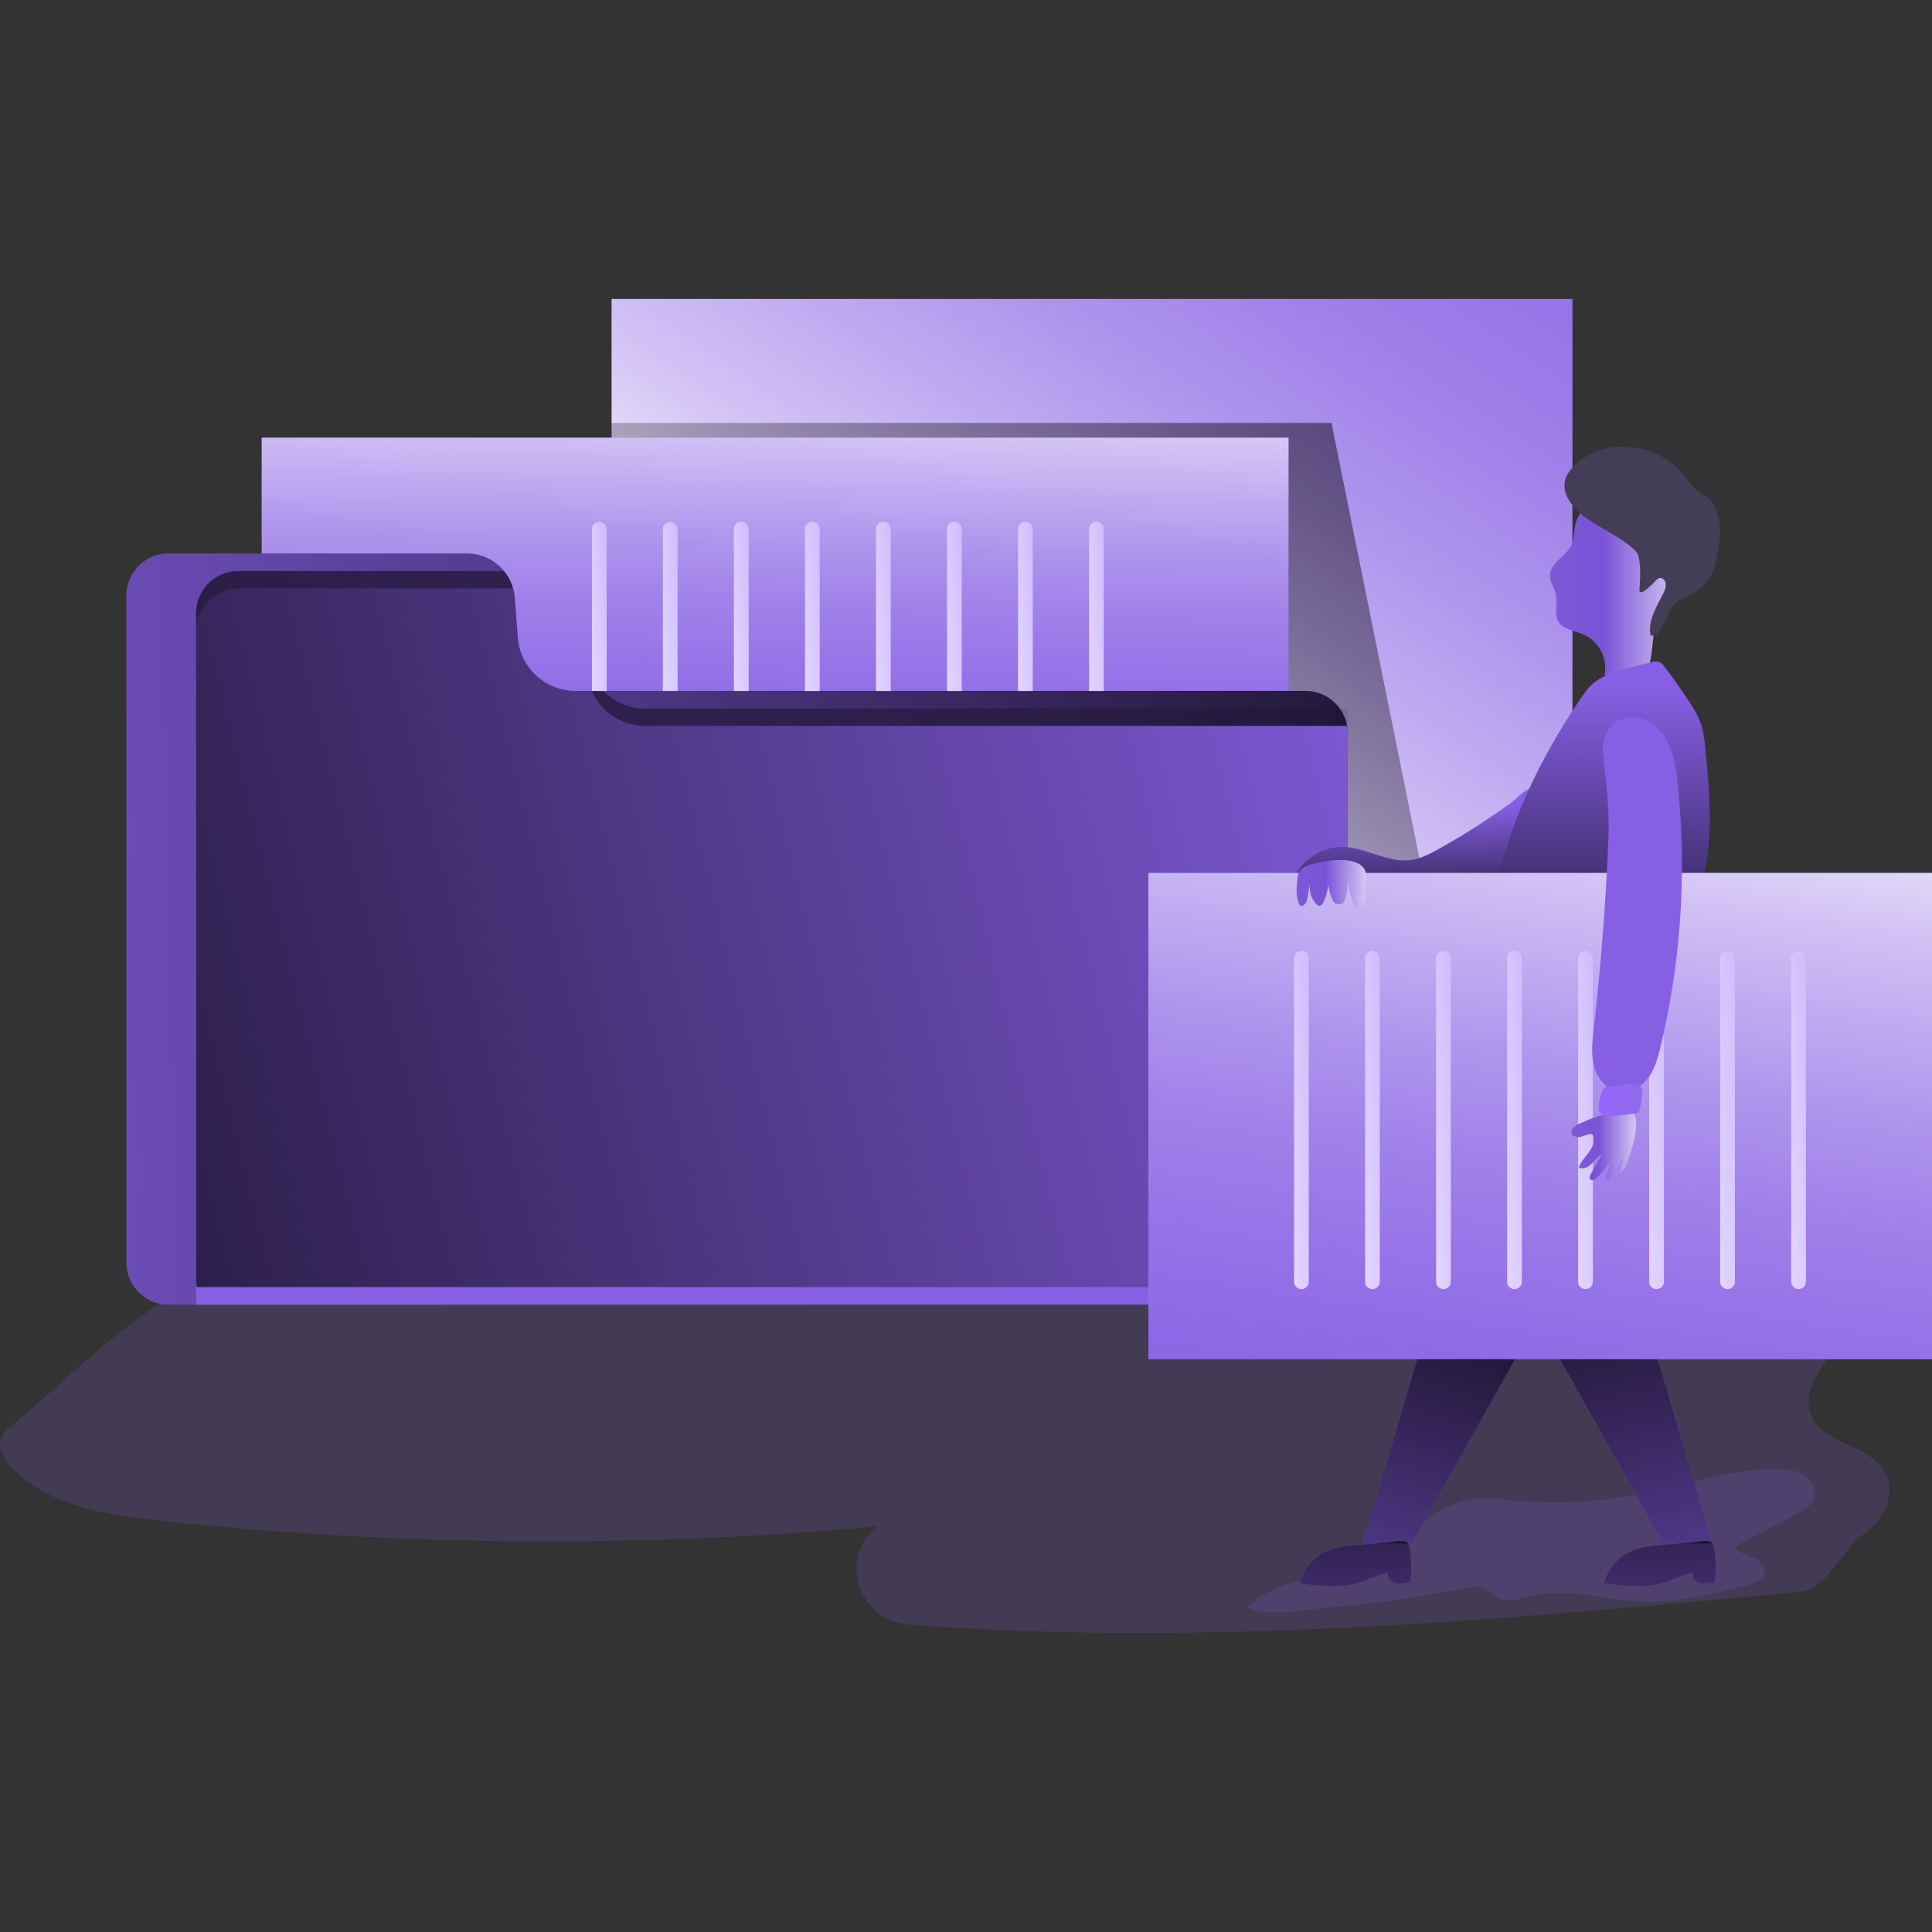<svg id="SvgjsSvg1281" width="288" height="288" xmlns="http://www.w3.org/2000/svg" version="1.1" xmlns:xlink="http://www.w3.org/1999/xlink" xmlns:svgjs="http://svgjs.com/svgjs"><rect width="100%" height="100%" fill="#333333" stroke="none"/><defs id="SvgjsDefs1282"></defs><g id="SvgjsG1283"><svg xmlns="http://www.w3.org/2000/svg" xmlns:svgjs="http://svgjs.com/svgjs" xmlns:xlink="http://www.w3.org/1999/xlink" width="288" height="288"><svg xmlns="http://www.w3.org/2000/svg" xmlns:xlink="http://www.w3.org/1999/xlink" width="288" height="288" data-name="Layer 1" viewBox="0 0 824 568.98"><defs><linearGradient id="b" x1="687.86" x2="306.78" y1="-226.62" y2="340.93" gradientUnits="userSpaceOnUse"><stop class="stopColor000000 svgShape" offset=".01" stop-color="#000000"></stop><stop class="stopColor000000 svgShape" offset=".1" stop-opacity=".77" stop-color="#000000"></stop><stop class="stopColor000000 svgShape" offset=".97" stop-opacity="0" stop-color="#000000"></stop></linearGradient><linearGradient id="q" x1="685.87" x2="616.35" y1="165.23" y2="604.93" xlink:href="#a"></linearGradient><linearGradient id="e" x1="691.62" x2="-175.43" y1="269.68" y2="289.49" xlink:href="#b"></linearGradient><linearGradient id="f" x1="-100.22" x2="674.77" y1="384.86" y2="192.57" xlink:href="#b"></linearGradient><linearGradient id="g" x1="333.4" x2="326.41" y1="18.47" y2="277.18" xlink:href="#a"></linearGradient><linearGradient id="c" x1="298.42" x2="231.55" y1="137.61" y2="142.56" gradientUnits="userSpaceOnUse"><stop class="stopColor68e1fd svgShape stopColor68fdeb" offset="0" stop-color="#9568fd"></stop><stop class="stopColorfff svgShape" offset="1" stop-color="#ffffff"></stop></linearGradient><linearGradient id="h" x1="328.71" x2="261.84" y1="137.61" y2="142.56" xlink:href="#c"></linearGradient><linearGradient id="i" x1="359" x2="292.13" y1="137.61" y2="142.56" xlink:href="#c"></linearGradient><linearGradient id="j" x1="389.29" x2="322.42" y1="137.61" y2="142.56" xlink:href="#c"></linearGradient><linearGradient id="k" x1="419.58" x2="352.71" y1="137.61" y2="142.56" xlink:href="#c"></linearGradient><linearGradient id="l" x1="449.87" x2="383" y1="137.61" y2="142.56" xlink:href="#c"></linearGradient><linearGradient id="m" x1="480.16" x2="413.29" y1="137.61" y2="142.56" xlink:href="#c"></linearGradient><linearGradient id="n" x1="510.45" x2="443.58" y1="137.61" y2="142.56" xlink:href="#c"></linearGradient><linearGradient id="o" x1="604.96" x2="604.27" y1="278.59" y2="224.01" xlink:href="#b"></linearGradient><linearGradient id="d" x1="661.08" x2="716.09" y1="133.07" y2="133.07" gradientUnits="userSpaceOnUse"><stop class="stopColorecc4d7 svgShape stopColorad59d4" offset="0" stop-color="#7e59d4"></stop><stop class="stopColorefd4d1 svgShape stopColord8a353" offset=".42" stop-color="#7b53d8"></stop><stop class="stopColorf2eac9 svgShape stopColorf2e2c9" offset="1" stop-color="#d5c9f2"></stop></linearGradient><linearGradient id="p" x1="674.03" x2="676.87" y1="317.96" y2="170.44" xlink:href="#b"></linearGradient><linearGradient id="a" x1="392.81" x2="740.1" y1="242.3" y2="-271.64" gradientUnits="userSpaceOnUse"><stop class="stopColorfff svgShape" offset=".03" stop-color="#ffffff"></stop><stop class="stopColorfff svgShape" offset=".09" stop-color="#ffffff" stop-opacity=".84"></stop><stop class="stopColorfff svgShape" offset=".18" stop-color="#ffffff" stop-opacity=".64"></stop><stop class="stopColorfff svgShape" offset=".28" stop-color="#ffffff" stop-opacity=".47"></stop><stop class="stopColorfff svgShape" offset=".37" stop-color="#ffffff" stop-opacity=".33"></stop><stop class="stopColorfff svgShape" offset=".47" stop-color="#ffffff" stop-opacity=".21"></stop><stop class="stopColorfff svgShape" offset=".58" stop-color="#ffffff" stop-opacity=".12"></stop><stop class="stopColorfff svgShape" offset=".69" stop-color="#ffffff" stop-opacity=".05"></stop><stop class="stopColorfff svgShape" offset=".82" stop-color="#ffffff" stop-opacity=".01"></stop><stop class="stopColorfff svgShape" offset=".98" stop-color="#ffffff" stop-opacity="0"></stop></linearGradient><linearGradient id="r" x1="617.28" x2="520.36" y1="355.16" y2="362.33" xlink:href="#c"></linearGradient><linearGradient id="s" x1="647.57" x2="550.65" y1="355.16" y2="362.33" xlink:href="#c"></linearGradient><linearGradient id="t" x1="677.86" x2="580.94" y1="355.16" y2="362.33" xlink:href="#c"></linearGradient><linearGradient id="u" x1="708.15" x2="611.23" y1="355.16" y2="362.33" xlink:href="#c"></linearGradient><linearGradient id="v" x1="738.44" x2="641.52" y1="355.16" y2="362.33" xlink:href="#c"></linearGradient><linearGradient id="w" x1="768.72" x2="671.8" y1="355.16" y2="362.33" xlink:href="#c"></linearGradient><linearGradient id="x" x1="799.01" x2="702.09" y1="355.16" y2="362.33" xlink:href="#c"></linearGradient><linearGradient id="y" x1="829.3" x2="732.38" y1="345.59" y2="352.77" xlink:href="#c"></linearGradient><linearGradient id="z" x1="553" x2="582.75" y1="258.95" y2="258.95" xlink:href="#d"></linearGradient><linearGradient id="A" x1="670.22" x2="697.88" y1="370.88" y2="370.88" xlink:href="#d"></linearGradient><linearGradient id="B" x1="681.8" x2="700.41" y1="351.18" y2="351.18" gradientUnits="userSpaceOnUse"><stop class="stopColor68e1fd svgShape stopColor68fdeb" offset="0" stop-color="#9568fd"></stop><stop class="stopColor69b9eb svgShape stopColor69ebdb" offset="1" stop-color="#9069eb"></stop></linearGradient><linearGradient id="C" x1="637.38" x2="556.2" y1="414.68" y2="667.34" xlink:href="#b"></linearGradient><linearGradient id="D" x1="677.53" x2="737.47" y1="399.83" y2="669.93" xlink:href="#b"></linearGradient><linearGradient id="E" x1="576.54" x2="581.09" y1="490.86" y2="685.1" xlink:href="#b"></linearGradient><linearGradient id="F" x1="706.34" x2="710.89" y1="487.82" y2="682.06" xlink:href="#b"></linearGradient></defs><path fill="#875fe4" d="M5.38,489.79c-2.06,1.71-4.21,3.56-5,6.11-1.34,4.17,1.37,8.52,4.36,11.72,15.49,16.59,39.95,20.47,62.52,22.91A1549,1549,0,0,0,374,533.09a17.86,17.86,0,0,0-2.33,2.09c-13.64,14.36-4,38.24,15.8,39.76,126.64,9.75,254.32-2.1,381-14,10.15-1,18.27-19.12,26.73-24.81s13.68-17.55,8.63-26.39c-6.73-11.77-26.57-11.65-31.47-24.29-4.82-12.43,8.95-23.65,13.58-36.14,6.09-16.44-5.3-35.21-20.77-43.43s-33.79-8.53-51.32-8.58a5875.19,5875.19,0,0,0-592,28.15c-23,2.25-38.72,2.55-57.16,14.92C43.73,454.45,24.78,473.65,5.38,489.79Z" class="color68e1fd svgShape color5fe4d4" opacity=".18" transform="translate(0 -9.57)"></path><path fill="#875fe4" d="M621.58,560c4.36-.87,9.14-1.75,13.06.35,2,1.07,3.58,2.83,5.66,3.71,3.85,1.63,8.19-.09,12.23-1.17,15.35-4.11,31.45,1.5,47.32,2.24,15.07.71,30-3,44.59-6.69,3.81-1,8.52-3.1,8.19-7-.48-5.6-9.82-5-12.91-9.67l26.61-14c2.95-1.55,6.14-3.36,7.27-6.49,1.32-3.67-.86-7.88-4.13-10s-7.31-2.59-11.21-2.69c-18.27-.45-35.92,5.91-53.8,9.76a199.28,199.28,0,0,1-62.81,3.37c-4.83-.52-9.72-1.2-14.49-.37-12.11,2.12-22.19,12.55-32.71,18.32-8.51,4.67-17.52,8.32-26.53,11.89-10,3.95-29.22,7.52-35.9,16.29,9.07,4.16,24.12.64,33.9-.13A476.54,476.54,0,0,0,621.58,560Z" class="color68e1fd svgShape color5fe4d4" opacity=".18" transform="translate(0 -9.57)"></path><rect width="409.78" height="268.74" x="260.86" fill="#875fe4" class="color68e1fd svgShape color5fe4d4"></rect><rect width="409.78" height="268.74" x="260.86" fill="url(#a)" style="isolation:isolate"></rect><polygon fill="url(#b)" points="260.86 52.86 567.88 52.86 607.58 249.38 258.49 94.65 260.86 52.86" style="isolation:isolate"></polygon><path fill="#875fe4" d="M574.78,194.7V420.48a18,18,0,0,1-18,18H71.91a18,18,0,0,1-18-18V136.13a18,18,0,0,1,18-18H199.18A20.45,20.45,0,0,1,219.56,137l1.29,17a24.61,24.61,0,0,0,24.53,22.72H556.81a18,18,0,0,1,17.71,14.92A18.23,18.23,0,0,1,574.78,194.7Z" class="color68e1fd svgShape color5fe4d4" transform="translate(0 -9.57)"></path><path fill="url(#e)" d="M574.78,194.7V420.48a18,18,0,0,1-18,18H71.91a18,18,0,0,1-18-18V136.13a18,18,0,0,1,18-18H199.18A20.45,20.45,0,0,1,219.56,137l1.29,17a24.61,24.61,0,0,0,24.53,22.72H556.81a18,18,0,0,1,17.71,14.92A18.23,18.23,0,0,1,574.78,194.7Z" transform="translate(0 -9.57)" style="isolation:isolate"></path><path fill="#875fe4" d="M54,420.48V136.13" class="color68e1fd svgShape color5fe4d4" transform="translate(0 -9.57)"></path><path fill="#6726fe" d="M252.46,176.72h-7.08A24.61,24.61,0,0,1,220.85,154l-1.29-17a20.4,20.4,0,0,0-.7-4h10a20.43,20.43,0,0,1,20.38,18.87l1.3,17A24.39,24.39,0,0,0,252.46,176.72Z" class="color222a72 svgShape color8526fe" transform="translate(0 -9.57)"></path><path fill="#875fe4" d="M574.78,194.7V420.48a18,18,0,0,1-18,18H83.9a18,18,0,0,1-.26-3.05V151a18,18,0,0,1,18-18H218.86a20.4,20.4,0,0,1,.7,4l1.29,17a24.61,24.61,0,0,0,24.53,22.72h7.08a24.63,24.63,0,0,0,22.62,14.92H574.52A18.23,18.23,0,0,1,574.78,194.7Z" class="color68e1fd svgShape color5fe4d4" transform="translate(0 -9.57)"></path><path fill="url(#f)" d="M574.78,187.25V413a18,18,0,0,1-18,18H83.9a18,18,0,0,1-.26-3.05V143.59a18,18,0,0,1,18-18H218.86a20.63,20.63,0,0,1,.7,4l1.29,17a24.61,24.61,0,0,0,24.53,22.73h7.08a24.63,24.63,0,0,0,22.62,14.92H574.52A18,18,0,0,1,574.78,187.25Z" transform="translate(0 -9.57)" style="isolation:isolate"></path><path fill="#875fe4" d="M549.56,68.73v108H245.38A24.61,24.61,0,0,1,220.85,154l-1.29-17a20.43,20.43,0,0,0-20.38-18.87H111.61V68.73Z" class="color68e1fd svgShape color5fe4d4" transform="translate(0 -9.57)"></path><path fill="url(#g)" d="M549.56,68.73v108H245.38A24.61,24.61,0,0,1,220.85,154l-1.29-17a20.43,20.43,0,0,0-20.38-18.87H111.61V68.73Z" transform="translate(0 -9.57)" style="isolation:isolate"></path><path fill="url(#c)" d="M258.74,107.76v69h-6.28v-69a3.13,3.13,0,0,1,3.14-3.14,3.11,3.11,0,0,1,3.14,3.14Z" transform="translate(0 -9.57)"></path><path fill="url(#h)" d="M289,107.76v69h-6.28v-69a3.14,3.14,0,1,1,6.28,0Z" transform="translate(0 -9.57)"></path><path fill="url(#i)" d="M319.32,107.76v69H313v-69a3.14,3.14,0,1,1,6.28,0Z" transform="translate(0 -9.57)"></path><path fill="url(#j)" d="M349.61,107.76v69h-6.28v-69a3.13,3.13,0,0,1,3.13-3.14,3.18,3.18,0,0,1,2.23.91A3.14,3.14,0,0,1,349.61,107.76Z" transform="translate(0 -9.57)"></path><path fill="url(#k)" d="M379.9,107.76v69h-6.28v-69a3.14,3.14,0,0,1,6.28,0Z" transform="translate(0 -9.57)"></path><path fill="url(#l)" d="M410.19,107.76v69h-6.28v-69a3.13,3.13,0,0,1,3.13-3.14,3.18,3.18,0,0,1,2.23.91A3.14,3.14,0,0,1,410.19,107.76Z" transform="translate(0 -9.57)"></path><path fill="url(#m)" d="M440.48,107.76v69H434.2v-69a3.14,3.14,0,0,1,6.28,0Z" transform="translate(0 -9.57)"></path><path fill="url(#n)" d="M470.77,107.76v69h-6.28v-69a3.14,3.14,0,0,1,6.28,0Z" transform="translate(0 -9.57)"></path><path fill="#875fe4" d="M613.05,244.45c-3.48,1.92-7.08,3.79-11,4.39-10,1.53-19.59-5.52-29.76-5.58a22.51,22.51,0,0,0-20.24,13.17c9.27,1.69,18.78,1.38,28.2,1.07l52.16-1.75c3.81-.13,8.09-.47,10.55-3.37,1.56-1.83,2-4.31,3-6.5,1.68-3.69,4.79-6.51,7-9.92,2.45-3.79,5-10.8,3.41-15.37-2.25-6.3-8.32,1.19-11.72,3.68A290.81,290.81,0,0,1,613.05,244.45Z" class="color68e1fd svgShape color5fe4d4" transform="translate(0 -9.57)"></path><path fill="url(#o)" d="M613.05,244.45c-3.48,1.92-7.08,3.79-11,4.39-10,1.53-19.59-5.52-29.76-5.58a22.51,22.51,0,0,0-20.24,13.17c9.27,1.69,18.78,1.38,28.2,1.07l52.16-1.75c3.81-.13,8.09-.47,10.55-3.37,1.56-1.83,2-4.31,3-6.5,1.68-3.69,4.79-6.51,7-9.92,2.45-3.79,5-10.8,3.41-15.37-2.25-6.3-8.32,1.19-11.72,3.68A290.81,290.81,0,0,1,613.05,244.45Z" transform="translate(0 -9.57)" style="isolation:isolate"></path><path fill="url(#d)" d="M661.08,127.68c0,2.86,2,5.34,2.55,8.14.77,3.69-.91,7.83.9,11.13,2,3.68,7,4.07,10.89,5.72a15.6,15.6,0,0,1,9.1,15.75,3.33,3.33,0,0,0,.22,2.3,3,3,0,0,0,2.25.93l9.74,1a5.83,5.83,0,0,0,3.37-.31,5.19,5.19,0,0,0,2.06-2.72c2.81-6.74,2.3-14.37,4-21.48,2.18-9.42,8.09-17.75,9.61-27.3a30.94,30.94,0,0,0-2.5-17.79c-1.6-3.44-4-6.7-7.45-8.27a20.91,20.91,0,0,0-7.7-1.41c-9.89-.48-23.49.68-26.22,12.45-.91,4-.28,7.12-2.89,10.64S661.11,122.67,661.08,127.68Z" transform="translate(0 -9.57)"></path><path fill="#443d56" d="M667.35,87.79c-.83,6.15,4.18,11.45,9.12,15.19s21.3,11.49,22.35,16.29.72,9.78.38,14.68c.72,3,7.34-5,8.26-5.32a2.45,2.45,0,0,1,2.87,1.86,6,6,0,0,1-.54,3.74c-1.47,3.61-7.53,12.31-5.74,18.89,5.41,1,7.05-12.6,12-14.9,7-3.23,13-6.42,14.95-13.85,2.35-8.81,4.36-18.64.08-26.7a10.13,10.13,0,0,0-2.68-3.37c-1-.75-2.15-1.22-3.19-1.88-2.83-1.77-4.61-4.76-6.71-7.35a33.83,33.83,0,0,0-19.89-11.9c-6.6-1.24-14.7-.66-20.64,2.75C673.74,78.38,668,82.64,667.35,87.79Z" class="color3f3d56 svgShape color4e3d56" transform="translate(0 -9.57)"></path><path fill="#875fe4" d="M717.69,279.33a152.53,152.53,0,0,0,6.4-14.88c7.06-20.22,5.32-42.32,3.17-63.63a45.9,45.9,0,0,0-1.65-9.55,43.22,43.22,0,0,0-5.4-10.26q-4.68-7.12-9.8-14c-.87-1.16-1.86-2.39-3.27-2.73a6.45,6.45,0,0,0-3,.27l-8.22,2.09c-7.34,1.87-15.3,4.15-19.66,10.35-13.39,19-25.16,40.76-32.49,62.84q-10,30.19-20,60.39c-2.62,7.88-5.09,17.05-.59,24,5.31,8.2,17,8.56,26.72,8l17.3-1c7.28-.41,15.32-1.15,20.36-6.42a29.37,29.37,0,0,0,3.94-5.74C700.4,303.58,710,295.56,717.69,279.33Z" class="color68e1fd svgShape color5fe4d4" transform="translate(0 -9.57)"></path><path fill="url(#p)" d="M717.69,279.33a152.53,152.53,0,0,0,6.4-14.88c7.06-20.22,5.32-42.32,3.17-63.63a45.9,45.9,0,0,0-1.65-9.55,43.22,43.22,0,0,0-5.4-10.26q-4.68-7.12-9.8-14c-.87-1.16-1.86-2.39-3.27-2.73a6.45,6.45,0,0,0-3,.27l-8.22,2.09c-7.34,1.87-15.3,4.15-19.66,10.35-13.39,19-25.16,40.76-32.49,62.84q-10,30.19-20,60.39c-2.62,7.88-5.09,17.05-.59,24,5.31,8.2,17,8.56,26.72,8l17.3-1c7.28-.41,15.32-1.15,20.36-6.42a29.37,29.37,0,0,0,3.94-5.74C700.4,303.58,710,295.56,717.69,279.33Z" transform="translate(0 -9.57)" style="isolation:isolate"></path><rect width="334.21" height="207.42" x="489.79" y="244.8" fill="#875fe4" class="color68e1fd svgShape color5fe4d4"></rect><rect width="334.21" height="207.42" x="489.79" y="244.8" fill="url(#q)" style="isolation:isolate"></rect><path fill="url(#r)" d="M555.06,431.87h0a3.15,3.15,0,0,1-3.14-3.14V290.8a3.14,3.14,0,0,1,3.14-3.14h0a3.13,3.13,0,0,1,3.14,3.14V428.73A3.14,3.14,0,0,1,555.06,431.87Z" transform="translate(0 -9.57)"></path><path fill="url(#s)" d="M585.35,431.87h0a3.15,3.15,0,0,1-3.14-3.14V290.8a3.14,3.14,0,0,1,3.14-3.14h0a3.13,3.13,0,0,1,3.14,3.14V428.73A3.14,3.14,0,0,1,585.35,431.87Z" transform="translate(0 -9.57)"></path><path fill="url(#t)" d="M615.64,431.87h0a3.15,3.15,0,0,1-3.14-3.14V290.8a3.14,3.14,0,0,1,3.14-3.14h0a3.13,3.13,0,0,1,3.14,3.14V428.73A3.14,3.14,0,0,1,615.64,431.87Z" transform="translate(0 -9.57)"></path><path fill="url(#u)" d="M645.93,431.87h0a3.15,3.15,0,0,1-3.14-3.14V290.8a3.14,3.14,0,0,1,3.14-3.14h0a3.13,3.13,0,0,1,3.14,3.14V428.73A3.14,3.14,0,0,1,645.93,431.87Z" transform="translate(0 -9.57)"></path><path fill="url(#v)" d="M676.22,431.87h0a3.14,3.14,0,0,1-3.14-3.14V290.8a3.13,3.13,0,0,1,3.14-3.14h0a3.14,3.14,0,0,1,3.14,3.14V428.73A3.15,3.15,0,0,1,676.22,431.87Z" transform="translate(0 -9.57)"></path><path fill="url(#w)" d="M706.51,431.87h0a3.14,3.14,0,0,1-3.14-3.14V290.8a3.13,3.13,0,0,1,3.14-3.14h0a3.14,3.14,0,0,1,3.14,3.14V428.73A3.15,3.15,0,0,1,706.51,431.87Z" transform="translate(0 -9.57)"></path><path fill="url(#x)" d="M736.8,431.87h0a3.14,3.14,0,0,1-3.14-3.14V290.8a3.13,3.13,0,0,1,3.14-3.14h0a3.14,3.14,0,0,1,3.14,3.14V428.73A3.15,3.15,0,0,1,736.8,431.87Z" transform="translate(0 -9.57)"></path><rect width="6.28" height="144.21" x="763.95" y="278.09" fill="url(#y)" rx="3.14"></rect><path fill="#875fe4" d="M686,239.06q-1.63,41-6.27,81.77c-.61,5.42-1.25,11,.22,16.25s5.64,10.14,11.06,10.72c4.77.51,9.38-2.44,12.16-6.35s4-8.67,5.15-13.33a332.91,332.91,0,0,0,7.15-112.28c-.63-5.94-1.47-12-4.18-17.32s-7.67-9.86-13.61-10.53c-9.19-1-14.71,6.75-14,14.8C684.85,215.12,686.5,226.54,686,239.06Z" class="color68e1fd svgShape color5fe4d4" transform="translate(0 -9.57)"></path><path fill="url(#z)" d="M556.62,251.7a6.29,6.29,0,0,0-2.47,2.12,7.25,7.25,0,0,0-.75,2.83c-.45,3.76-.87,7.77.8,11.17a1.26,1.26,0,0,0,.47.59,1,1,0,0,0,.66,0,2.8,2.8,0,0,0,1.79-1.56,8,8,0,0,0,.61-2.37c.52-3.29,1-6.59,1.55-9.89a18.63,18.63,0,0,0-.65,6.88,10.53,10.53,0,0,0,2.81,6.22,2.1,2.1,0,0,0,1,.65c1,.19,1.72-.84,2.12-1.75a24.47,24.47,0,0,0,2.06-11.23,18.73,18.73,0,0,0,2,11,2.69,2.69,0,0,0,.65.88,2.87,2.87,0,0,0,1.81.44,2.59,2.59,0,0,0,1.74-.38,2.47,2.47,0,0,0,.7-1.2,25.89,25.89,0,0,0,1.23-10.23,45.37,45.37,0,0,0,2.26,11,3.38,3.38,0,0,0,1.06,1.78,2.42,2.42,0,0,0,3.16-.76,6.39,6.39,0,0,0,1-3.41c.15-1.58-.51-3.22-.06-4.74C587,243.31,559.79,249.88,556.62,251.7Z" transform="translate(0 -9.57)"></path><path fill="url(#A)" d="M673.44,361.42c-1.65.75-3.61,2.11-3.15,3.86.36,1.36,2.06,1.91,3.45,1.7s2.66-.92,4-1.16a1.78,1.78,0,0,1,1.56.28,1.81,1.81,0,0,1,.43.94c.46,2.43-.84,4.83-2.34,6.8s-3.26,3.83-4,6.19c1.78.9,3.93-.19,5.36-1.58s2.59-3.14,4.38-4l-4.6,8.2c-.42.74-.82,1.73-.27,2.38.74.87,2.13.08,2.93-.73a53,53,0,0,0,6.38-7.86,26.13,26.13,0,0,0-2.59,9c1.39.15,2.38-1.24,3.06-2.46l4-7.27a14.94,14.94,0,0,1-1.61,6.46c2.09-.45,3.09-2.77,3.77-4.79,1.88-5.56,3.78-11.28,3.53-17.15-.05-1.28-.3-2.73-1.38-3.43a4.23,4.23,0,0,0-2.28-.48C686.25,356.21,680.55,358.18,673.44,361.42Z" transform="translate(0 -9.57)"></path><path fill="url(#B)" d="M682.82,348.66a4.64,4.64,0,0,1,1.12-2.36,5,5,0,0,1,3-1l7.66-.88c1.91-.22,4.26-.24,5.3,1.39a4.87,4.87,0,0,1,.46,3,33.67,33.67,0,0,1-1.43,7.64c-.21.65-12.91,1.94-14.06,1.65C680.5,356.93,681.77,352.93,682.82,348.66Z" transform="translate(0 -9.57)"></path><polygon fill="#875fe4" points="604.47 452.22 581.13 530.78 602.23 530.78 646.17 452.22 604.47 452.22" class="color68e1fd svgShape color5fe4d4"></polygon><polygon fill="#875fe4" points="707.05 452.22 730.4 530.78 709.3 530.78 665.35 452.22 707.05 452.22" class="color68e1fd svgShape color5fe4d4"></polygon><path fill="#875fe4" d="M601.08 556.92c-2 .51-4.12 1-6.09.41s-3.61-2.79-2.86-4.72c-4.76 1.25-9.17 3.64-13.93 4.89-7.8 2.06-16 1-24-.12a20.54 20.54 0 0110.07-13c5-2.68 10.81-3.16 16.45-3.58l10.83-.81c2.17-.16 6.86-1.48 8.75.06S602.34 556.6 601.08 556.92zM731 556.92c-2 .51-4.13 1-6.1.41s-3.61-2.79-2.85-4.72c-4.77 1.25-9.18 3.64-13.94 4.89-7.8 2.06-16 1-24-.12a20.52 20.52 0 0110.08-13c5-2.68 10.8-3.16 16.44-3.58L721.4 540c2.18-.16 6.87-1.48 8.75.06S732.21 556.6 731 556.92z" class="color68e1fd svgShape color5fe4d4" transform="translate(0 -9.57)"></path><polygon fill="url(#C)" points="604.47 452.22 581.13 530.78 602.23 530.78 646.17 452.22 604.47 452.22" style="isolation:isolate"></polygon><polygon fill="url(#D)" points="707.05 452.22 730.4 530.78 709.3 530.78 665.35 452.22 707.05 452.22" style="isolation:isolate"></polygon><path fill="url(#E)" d="M601.08,556.92c-2,.51-4.12,1-6.09.41s-3.61-2.79-2.86-4.72c-4.76,1.25-9.17,3.64-13.93,4.89-7.8,2.06-16,1-24-.12a20.54,20.54,0,0,1,10.07-13c5-2.68,10.81-3.16,16.45-3.58l10.83-.81c2.17-.16,6.86-1.48,8.75.06S602.34,556.6,601.08,556.92Z" transform="translate(0 -9.57)" style="isolation:isolate"></path><path fill="url(#F)" d="M731,556.92c-2,.51-4.13,1-6.1.41s-3.61-2.79-2.85-4.72c-4.77,1.25-9.18,3.64-13.94,4.89-7.8,2.06-16,1-24-.12a20.52,20.52,0,0,1,10.08-13c5-2.68,10.8-3.16,16.44-3.58L721.4,540c2.18-.16,6.87-1.48,8.75.06S732.21,556.6,731,556.92Z" transform="translate(0 -9.57)" style="isolation:isolate"></path></svg></svg></g></svg>